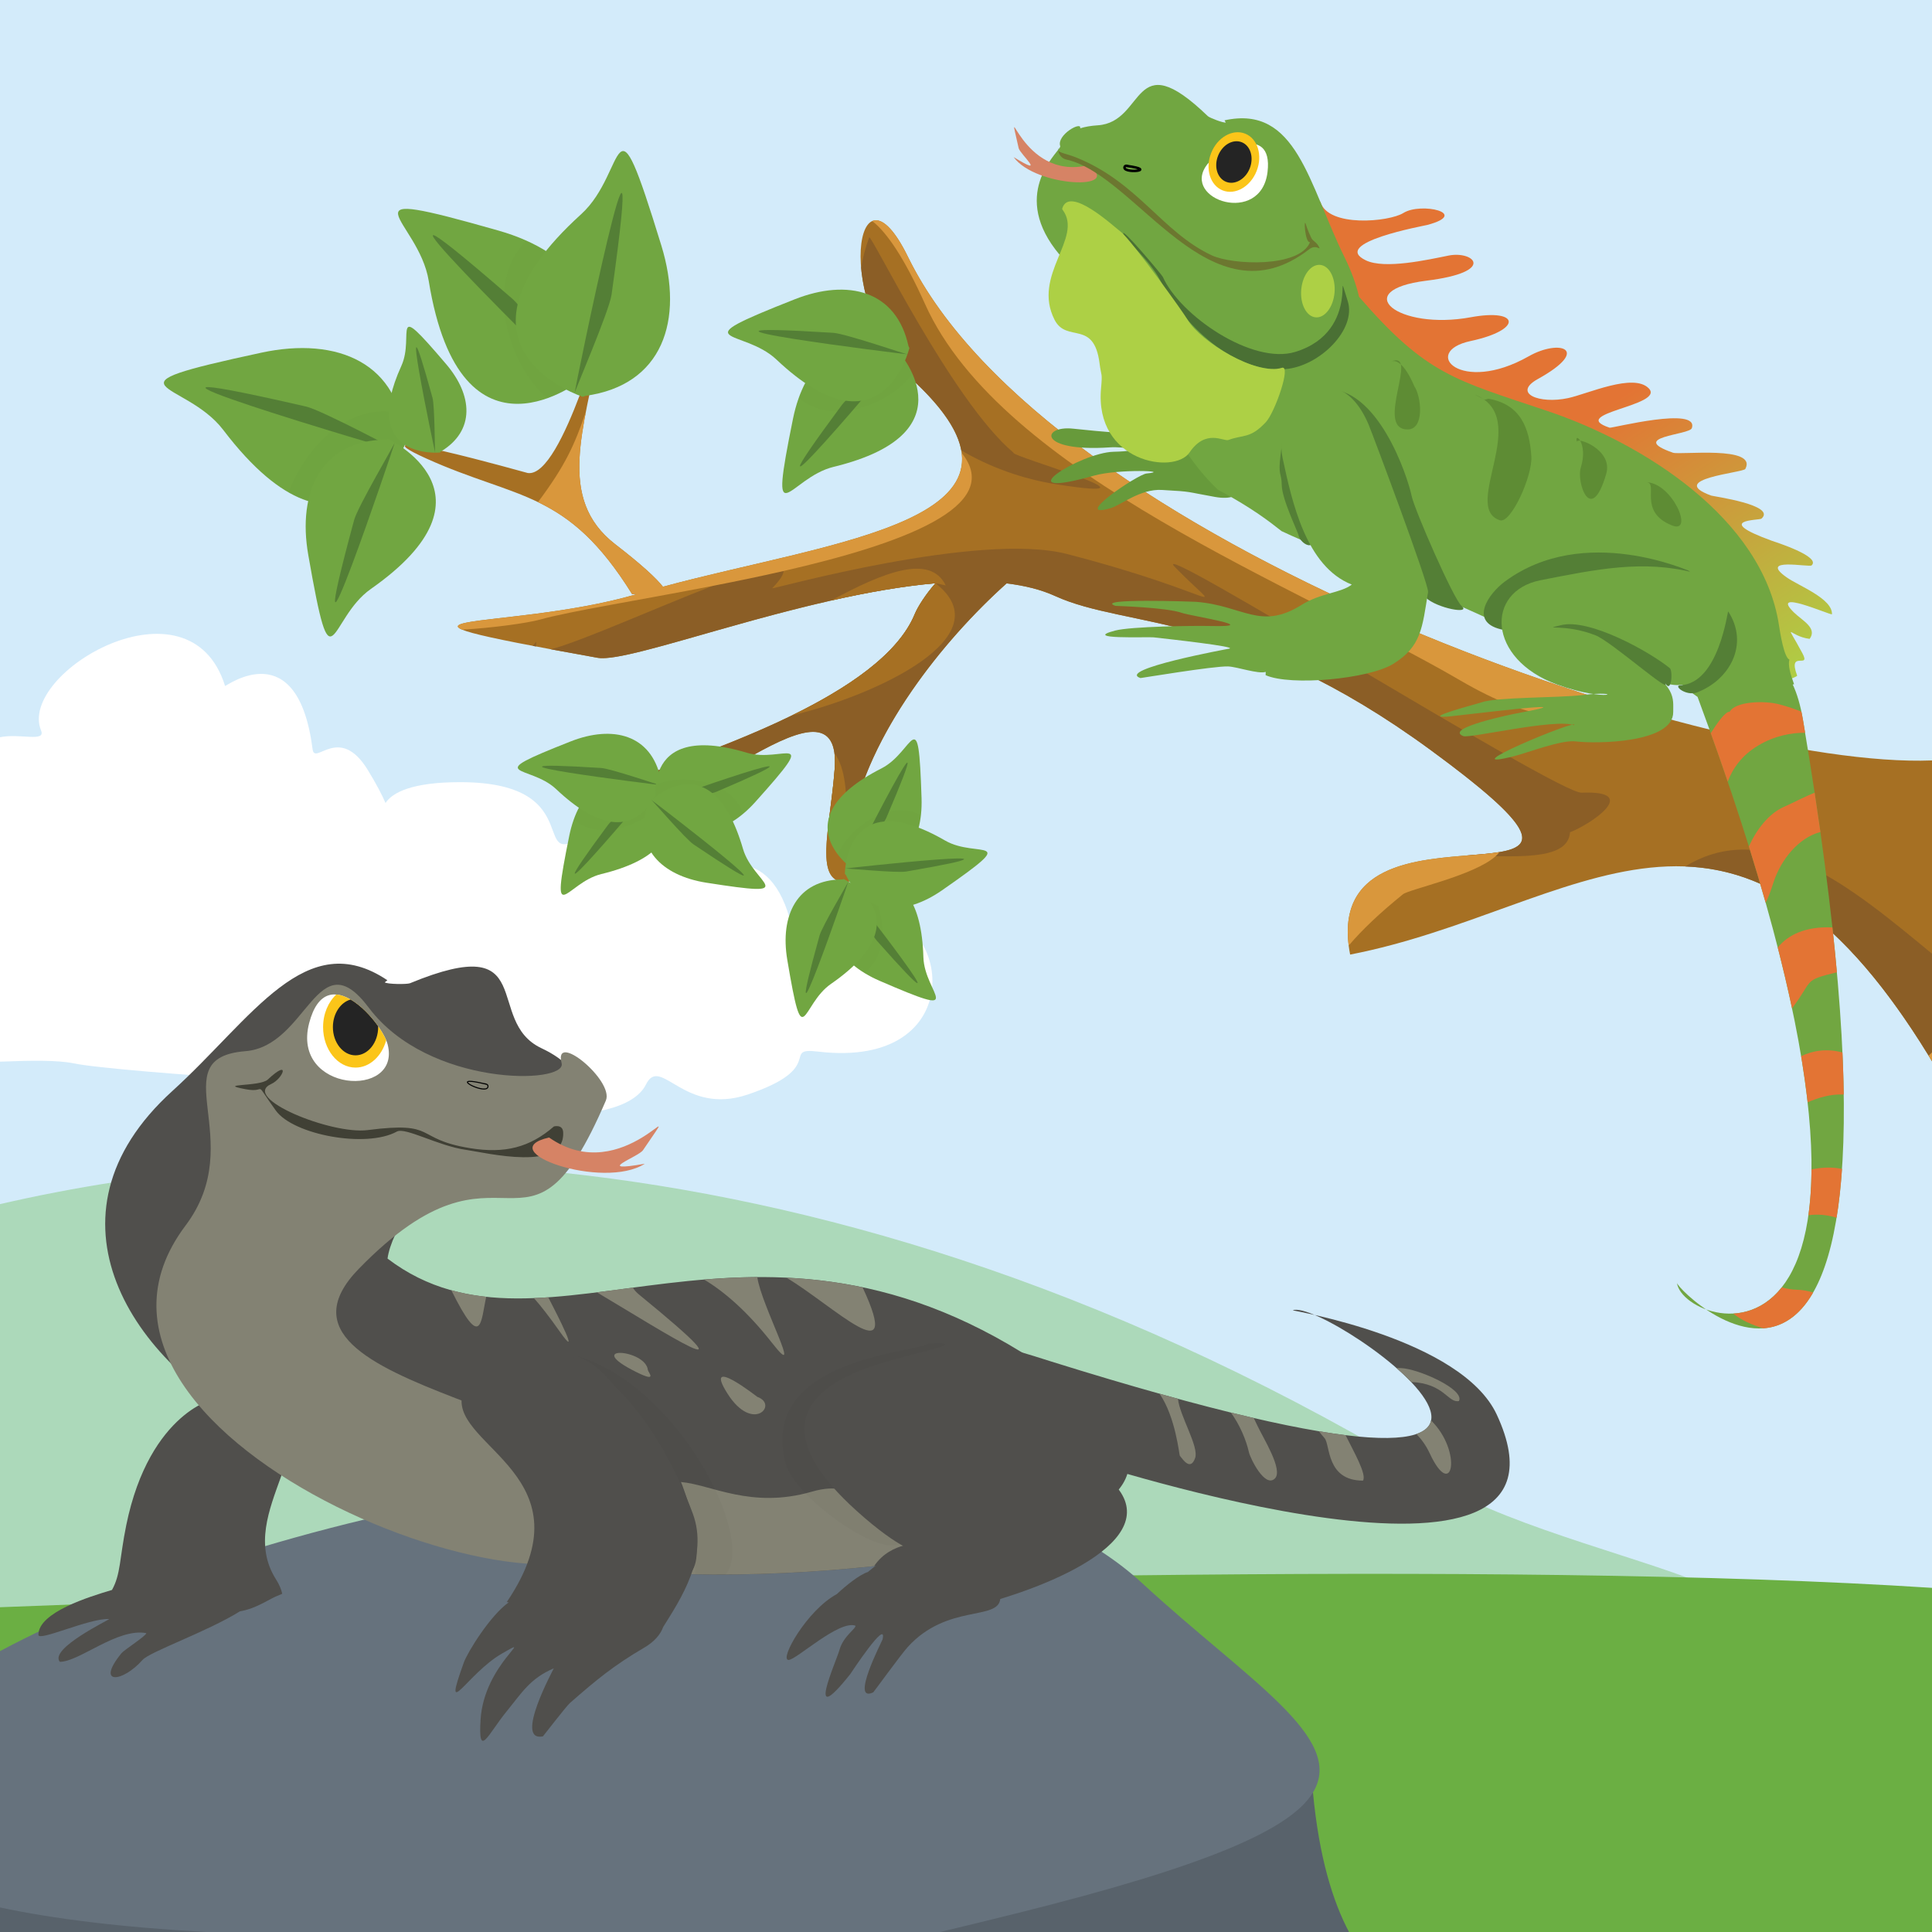 <svg width="440" height="440" viewBox="0 0 440 440" fill="none" xmlns="http://www.w3.org/2000/svg">
<rect x="0" y="0" width="440" height="440" fill="#333333" stroke="none"/>
<g clip-path="url(#clip0)">
<path d="M440 0H0V440H440V0Z" fill="#D3EBFA"/>
<path fill-rule="evenodd" clip-rule="evenodd" d="M186.291 239.49C177.76 238.476 188.438 243.169 170.268 249.28C155.674 254.186 150.472 240.211 147.119 246.978C141.594 258.121 104.928 254.059 95.757 248.441C95.341 248.184 27.5 244.391 16.696 242.155C13.233 241.438 7.215 241.499 0 241.784V167.901C4.449 166.96 10.474 169.094 9.354 166.377C3.931 153.234 43.173 130.167 51.26 156.229C51.635 156.229 67.801 144.128 71.194 170.647C71.683 174.452 77.285 164.747 83.787 175.397C85.735 178.583 87.006 181.036 87.8 182.877C89.349 180.494 93.838 178.131 104.777 178.131C135.324 178.131 119.232 200.098 134.453 189.261C136.29 187.949 155.858 187.244 158.799 197.442C159.447 199.691 173.437 189.97 179.357 207.586C182.241 216.179 174.761 207.517 197.206 207.517C217.079 207.517 221.145 243.642 186.291 239.49Z" fill="white"/>
<g opacity="0.62">
<path opacity="0.62" fill-rule="evenodd" clip-rule="evenodd" d="M321.489 372.713C221.923 375.247 163.847 374.468 58.508 380.03C35.803 381.227 16.366 381.089 0 379.704V274.234C63.433 259.58 184.262 250.274 328.297 338.136C361 358.083 461.47 369.152 321.489 372.713Z" fill="#6DBB52"/>
</g>
<path fill-rule="evenodd" clip-rule="evenodd" d="M440 361.623V440H0V366.035C7.337 365.754 15.111 365.461 23.259 365.155C87.234 362.76 174.46 359.773 258.105 358.775C325.836 357.964 391.217 358.457 440 361.623Z" fill="#6BAF43"/>
<path fill-rule="evenodd" clip-rule="evenodd" d="M440 173.181V241.674C439.955 241.597 439.91 241.523 439.861 241.45C439.698 241.177 439.531 240.904 439.368 240.635C394.17 166.87 359.142 207.399 307.482 217.397C299.444 175.845 384.69 213.946 325.787 170.793C282.618 139.166 256.707 143.224 240.329 135.752C237.086 134.273 233.342 133.353 229.244 132.864C211.652 148.618 190.328 176.644 193.425 200.787C184.914 201.878 189.082 188.837 190.092 175.091C192.06 148.337 147.852 195.588 146.972 177.617C139.855 176.566 198.855 162.938 208.328 139.855C209.012 138.193 210.837 135.324 213.045 132.827C182.233 135.532 143.676 151.168 136.098 149.808C75.338 138.893 114.938 144.047 144.898 135.353L144.678 135.271L143.969 135.328C129.205 111.56 117.997 113.862 97.142 104.447C78.132 95.863 120.006 107.698 120.193 107.727C128.341 108.912 138.192 68.921 136.445 78.78C133.108 97.611 126.646 113.54 140.111 123.945C146.21 128.659 149.486 131.703 150.985 133.625C189.823 123.094 241.548 118.588 208.641 87.263C189.363 68.909 194.912 34.173 206.804 58.544C238.423 123.322 387.326 175.262 440 173.181Z" fill="#A67023"/>
<path fill-rule="evenodd" clip-rule="evenodd" d="M121.326 147.09C121.583 146.789 121.856 146.479 122.133 146.161L122.072 147.233C121.823 147.184 121.575 147.139 121.326 147.09Z" fill="#8B5E26"/>
<path fill-rule="evenodd" clip-rule="evenodd" d="M357.566 189.538C357.166 194.741 349.931 195.148 340.609 195.001C338.393 194.969 336.055 194.904 333.663 194.863C336.596 194.623 339.302 194.427 341.477 194.06H341.481C349.845 192.659 350.363 188.797 325.788 170.793C282.619 139.166 256.708 143.224 240.33 135.752C237.087 134.273 233.343 133.353 229.245 132.864C214.712 145.88 197.63 167.273 193.878 187.933C193.454 187.876 193.03 187.823 192.606 187.77C191.303 187.607 190.003 187.46 188.708 187.334C189.156 183.594 189.779 179.373 190.093 175.091C190.195 173.723 190.174 172.545 190.044 171.547C187.648 153.002 147.808 194.667 146.973 177.617C142.719 176.99 162.067 171.873 180.352 162.934H180.356C180.36 162.934 180.36 162.93 180.364 162.93C192.684 156.905 204.519 149.144 208.328 139.855C209.013 138.193 210.838 135.324 213.046 132.827C205.395 133.499 197.271 134.966 189.262 136.775H189.258C164.996 142.25 141.795 150.83 136.099 149.808C132.139 149.095 128.607 148.451 125.47 147.873C132.722 145.937 149.588 138.331 162.356 133.426C162.36 133.426 162.365 133.426 162.369 133.422C171.401 129.955 178.38 127.84 178.445 130.044C178.473 130.802 177.675 132.073 175.862 133.98C175.895 134.249 222.983 120.992 243.011 126.174C278.643 135.402 279.286 141.15 267.59 129.156C260.012 121.383 354.665 180.758 360.185 180.53C374.163 179.952 361.778 187.978 357.566 189.538Z" fill="#8B5E26"/>
<path fill-rule="evenodd" clip-rule="evenodd" d="M440.001 217.205V241.674C439.748 241.25 439.492 240.835 439.239 240.419C419.573 208.409 401.831 198.024 383.799 197.328C402.499 185.924 421.765 202.135 440.001 217.205Z" fill="#8B5E26"/>
<path fill-rule="evenodd" clip-rule="evenodd" d="M240.769 110.326C232.898 109.104 225.43 106.398 218.924 102.569C218.158 98.299 214.96 93.276 208.641 87.263C200.517 79.526 196.802 68.888 196.113 60.985C196.488 58.703 197.095 56.393 197.951 54.067C198.33 53.036 216.732 91.231 230.8 103.082C229.875 103.832 267.927 114.538 240.769 110.326Z" fill="#8B5E26"/>
<path fill-rule="evenodd" clip-rule="evenodd" d="M178.445 130.044C173.128 131.263 167.689 132.387 162.368 133.422C162.364 133.426 162.36 133.426 162.356 133.426C145.546 136.714 129.91 139.166 122.992 141.105C120.14 141.904 112.123 143.012 105.258 143.403C98.943 140.759 124.219 141.354 144.899 135.353L144.679 135.271L143.97 135.328C136.482 123.273 129.906 117.924 122.524 114.351C128.782 105.987 130.88 101.241 133.422 93.818C131.055 106.077 130.407 116.445 140.112 123.945C146.21 128.659 149.486 131.703 150.985 133.625C182.022 125.208 221.288 120.641 219.018 103.16C228.91 115.39 205.219 123.913 178.445 130.044Z" fill="#D9973C"/>
<path fill-rule="evenodd" clip-rule="evenodd" d="M332.51 154.929C296.157 133.715 228.128 108.146 210.674 69.251C205.916 58.646 201.87 52.808 198.644 50.351C200.571 49.475 203.435 51.635 206.804 58.544C228.022 102.011 302.044 139.696 364.369 159.158C359.158 164.735 349.478 164.829 332.51 154.929Z" fill="#D9973C"/>
<path fill-rule="evenodd" clip-rule="evenodd" d="M341.477 194.06C341.245 194.382 340.951 194.696 340.609 195.001C335.732 199.406 320.927 202.518 319.514 203.663C314.23 207.929 310.168 211.811 307.153 215.347C304.896 197.58 321.265 195.865 333.626 194.863H333.663C336.596 194.623 339.301 194.427 341.477 194.06Z" fill="#D9973C"/>
<path fill-rule="evenodd" clip-rule="evenodd" d="M439.238 240.419C439.495 240.175 439.748 239.926 440 239.678V241.674C439.955 241.597 439.91 241.523 439.862 241.45C439.699 241.177 439.536 240.904 439.369 240.635C439.328 240.562 439.283 240.492 439.238 240.419Z" fill="#D9973C"/>
<path fill-rule="evenodd" clip-rule="evenodd" d="M190.043 171.547C192.525 174.798 193.054 181.048 192.606 187.77C192.321 192.064 191.636 196.55 190.813 200.567C187.648 199.316 187.896 194.105 188.707 187.334C189.155 183.594 189.779 179.373 190.092 175.091C190.194 173.723 190.174 172.545 190.043 171.547Z" fill="#A67023"/>
<path fill-rule="evenodd" clip-rule="evenodd" d="M180.363 162.93C192.683 156.905 204.518 149.144 208.328 139.855C209.012 138.193 210.837 135.324 213.045 132.827C228.674 144.935 199.287 158.437 180.363 162.93Z" fill="#A67023"/>
<path fill-rule="evenodd" clip-rule="evenodd" d="M215.384 133.32L213.045 132.827C205.394 133.499 197.27 134.966 189.261 136.775C201.239 130.293 211.831 126.072 215.384 133.32Z" fill="#A67023"/>
<path fill-rule="evenodd" clip-rule="evenodd" d="M132.738 86.273C132.758 86.26 104.937 108.912 97.64 63.971C95.322 49.691 76.072 41.845 113.57 52.527C130.705 57.408 140.422 69.589 132.864 85.67L132.738 86.273Z" fill="#71A641"/>
<g opacity="0.21">
<path opacity="0.21" fill-rule="evenodd" clip-rule="evenodd" d="M132.865 85.67L132.738 86.273C132.738 86.277 129.381 89.01 124.692 90.689C116.01 83.567 109.928 64.444 119.925 54.825C119.929 54.825 119.929 54.825 119.929 54.825C132.967 60.679 139.428 71.708 132.865 85.67Z" fill="#547F36"/>
</g>
<path fill-rule="evenodd" clip-rule="evenodd" d="M131.075 87.466C130.851 87.409 68.795 26.465 116.759 68.11C119.652 70.62 130.79 87.393 131.075 87.466Z" fill="#547F36"/>
<path fill-rule="evenodd" clip-rule="evenodd" d="M132.743 90.375C132.763 90.387 98.618 79.375 132.347 48.791C143.062 39.074 139.167 18.651 150.62 55.925C155.855 72.959 150.921 87.739 133.317 90.151L132.743 90.375Z" fill="#71A641"/>
<path fill-rule="evenodd" clip-rule="evenodd" d="M130.836 89.63C130.762 89.414 148.114 4.18 139.281 67.084C138.752 70.877 130.742 89.353 130.836 89.63Z" fill="#547F36"/>
<path fill-rule="evenodd" clip-rule="evenodd" d="M92.307 101.094C92.319 101.074 78.414 134.147 50.841 97.912C42.081 86.399 21.401 88.525 59.518 80.32C76.935 76.568 91.239 82.753 92.131 100.499L92.307 101.094Z" fill="#71A641"/>
<g opacity="0.21">
<path opacity="0.21" fill-rule="evenodd" clip-rule="evenodd" d="M92.306 101.098C92.315 101.078 83.417 122.247 65.735 112.151C69.492 101.884 79.624 91.369 91.125 94.16C91.671 96.083 92.017 98.193 92.131 100.503L92.306 101.098Z" fill="#4A7034"/>
</g>
<path fill-rule="evenodd" clip-rule="evenodd" d="M91.398 102.931C91.174 102.988 7.753 78.373 69.663 92.579C73.395 93.435 91.113 103.001 91.398 102.931Z" fill="#547F36"/>
<path fill-rule="evenodd" clip-rule="evenodd" d="M88.416 99.99C88.399 99.982 115.268 112.522 84.46 134.131C74.674 140.996 75.766 158.143 70.209 126.402C67.671 111.898 73.236 100.283 87.919 100.116L88.416 99.99Z" fill="#71A641"/>
<path fill-rule="evenodd" clip-rule="evenodd" d="M89.902 100.801C89.939 100.984 66.941 169.094 80.654 118.417C81.485 115.361 89.951 101.037 89.902 100.801Z" fill="#547F36"/>
<path fill-rule="evenodd" clip-rule="evenodd" d="M100.174 103.062C100.186 103.062 81.62 104.838 91.423 83.29C94.535 76.446 88.469 67.499 101.612 82.932C107.621 89.984 108.306 98.055 100.402 102.834L100.174 103.062Z" fill="#71A641"/>
<path fill-rule="evenodd" clip-rule="evenodd" d="M99.111 103.098C99.029 103.009 89.761 58.752 98.499 90.599C99.025 92.514 99.005 102.984 99.111 103.098Z" fill="#547F36"/>
<path fill-rule="evenodd" clip-rule="evenodd" d="M204.116 79.489C204.108 79.473 222.184 98.474 189.84 106.325C179.565 108.818 174.933 123.29 180.6 95.362C183.191 82.598 191.523 74.829 203.668 79.432L204.116 79.489Z" fill="#71A641"/>
<g opacity="0.21">
<path opacity="0.21" fill-rule="evenodd" clip-rule="evenodd" d="M207.786 85.103C203.089 91.834 189.498 97.346 181.92 90.599C185.452 80.772 193.12 75.439 203.667 79.432L204.115 79.489C204.12 79.489 206.299 81.783 207.786 85.103Z" fill="#547F36"/>
</g>
<path fill-rule="evenodd" clip-rule="evenodd" d="M205.081 80.634C205.053 80.797 164.133 129.458 191.779 92.156C193.446 89.907 205.044 80.846 205.081 80.634Z" fill="#547F36"/>
<path fill-rule="evenodd" clip-rule="evenodd" d="M207.106 79.253C207.114 79.237 201.015 104.74 176.824 81.881C169.136 74.621 154.477 78.609 180.991 68.163C193.108 63.389 204.161 66.151 206.906 78.846L207.106 79.253Z" fill="#71A641"/>
<path fill-rule="evenodd" clip-rule="evenodd" d="M206.67 80.687C206.515 80.752 143.424 72.91 189.763 75.798C192.557 75.973 206.47 80.772 206.67 80.687Z" fill="#547F36"/>
<path fill-rule="evenodd" clip-rule="evenodd" d="M191.852 202.555C191.84 202.559 209.513 191.673 210.296 218.004C210.548 226.368 220.994 232.328 200.294 223.361C190.834 219.263 186.181 211.542 191.734 202.893L191.852 202.555Z" fill="#71A641"/>
<g opacity="0.21">
<path opacity="0.21" fill-rule="evenodd" clip-rule="evenodd" d="M196.814 221.568C189.782 217.221 186.91 210.405 191.734 202.897L191.852 202.559C191.852 202.559 193.983 201.243 196.798 200.636C201.243 205.378 203.28 216.81 196.814 221.568Z" fill="#547F36"/>
</g>
<path fill-rule="evenodd" clip-rule="evenodd" d="M192.896 201.997C193.018 202.046 224.001 241.702 199.642 214.182C198.171 212.524 193.054 202.058 192.896 201.997Z" fill="#547F36"/>
<path fill-rule="evenodd" clip-rule="evenodd" d="M192.162 200.2C192.149 200.192 210.902 209.094 189.241 224.082C182.355 228.845 183.044 240.851 179.3 218.607C177.589 208.442 181.536 200.334 191.815 200.286L192.162 200.2Z" fill="#71A641"/>
<path fill-rule="evenodd" clip-rule="evenodd" d="M193.196 200.778C193.221 200.909 176.815 248.478 186.645 213.07C187.236 210.931 193.233 200.941 193.196 200.778Z" fill="#547F36"/>
<path fill-rule="evenodd" clip-rule="evenodd" d="M194.667 198.265C194.679 198.273 177.287 186.943 200.762 174.99C208.218 171.192 209.146 159.202 209.876 181.744C210.214 192.052 205.215 199.552 195.022 198.224L194.667 198.265Z" fill="#71A641"/>
<g opacity="0.21">
<path opacity="0.21" fill-rule="evenodd" clip-rule="evenodd" d="M209.733 185.66C208.808 193.877 203.875 199.381 195.026 198.228L194.667 198.265C194.663 198.265 192.569 196.9 190.821 194.614C193.209 188.573 202.669 181.846 209.733 185.66Z" fill="#547F36"/>
</g>
<path fill-rule="evenodd" clip-rule="evenodd" d="M193.718 197.556C193.71 197.425 216.337 152.476 201.858 186.254C200.986 188.291 193.706 197.389 193.718 197.556Z" fill="#547F36"/>
<path fill-rule="evenodd" clip-rule="evenodd" d="M192.41 198.99C192.41 199.002 192.451 178.245 215.254 191.433C222.497 195.625 233.061 189.876 214.545 202.758C206.083 208.646 197.071 208.54 192.634 199.263L192.41 198.99Z" fill="#71A641"/>
<path fill-rule="evenodd" clip-rule="evenodd" d="M192.487 197.809C192.589 197.731 242.615 192.251 206.396 198.485C204.212 198.86 192.622 197.707 192.487 197.809Z" fill="#547F36"/>
<path fill-rule="evenodd" clip-rule="evenodd" d="M148.248 177.817C148.24 177.805 162.548 192.842 136.951 199.059C128.815 201.035 125.152 212.487 129.638 190.381C131.687 180.278 138.283 174.13 147.894 177.772L148.248 177.817Z" fill="#71A641"/>
<g opacity="0.21">
<path opacity="0.21" fill-rule="evenodd" clip-rule="evenodd" d="M151.153 182.262C147.433 187.591 136.678 191.95 130.681 186.613C133.475 178.831 139.55 174.611 147.894 177.772L148.248 177.821C148.248 177.821 149.971 179.634 151.153 182.262Z" fill="#547F36"/>
</g>
<path fill-rule="evenodd" clip-rule="evenodd" d="M149.014 178.725C148.99 178.856 116.605 217.372 138.487 187.843C139.807 186.063 148.986 178.893 149.014 178.725Z" fill="#547F36"/>
<path fill-rule="evenodd" clip-rule="evenodd" d="M150.619 177.634C150.623 177.621 145.796 197.808 126.652 179.715C120.565 173.967 108.966 177.124 129.952 168.858C139.542 165.081 148.289 167.265 150.464 177.312L150.619 177.634Z" fill="#71A641"/>
<path fill-rule="evenodd" clip-rule="evenodd" d="M150.269 178.766C150.146 178.815 100.211 172.61 136.889 174.9C139.102 175.034 150.114 178.831 150.269 178.766Z" fill="#547F36"/>
<path fill-rule="evenodd" clip-rule="evenodd" d="M149.625 184.038C149.625 184.054 144.899 163.843 170.121 171.441C178.135 173.853 187.094 165.835 172.036 182.624C165.155 190.304 156.355 192.264 149.91 184.258L149.625 184.038Z" fill="#71A641"/>
<g opacity="0.21">
<path opacity="0.21" fill-rule="evenodd" clip-rule="evenodd" d="M169.225 185.35C162.878 190.646 155.508 191.217 149.906 184.262L149.625 184.042C149.625 184.046 149.051 181.606 149.368 178.742C155.272 176.024 166.761 177.711 169.225 185.35Z" fill="#547F36"/>
</g>
<path fill-rule="evenodd" clip-rule="evenodd" d="M149.426 182.869C149.511 182.767 196.942 165.945 163.123 180.331C161.082 181.202 149.536 182.742 149.426 182.869Z" fill="#547F36"/>
<path fill-rule="evenodd" clip-rule="evenodd" d="M147.49 182.999C147.478 183.007 161.863 168.039 169.217 193.339C171.556 201.377 183.159 204.527 160.873 201.031C150.688 199.434 144.251 193.123 147.462 183.358L147.49 182.999Z" fill="#71A641"/>
<path fill-rule="evenodd" clip-rule="evenodd" d="M148.366 182.201C148.497 182.217 188.418 212.85 157.948 192.304C156.107 191.07 148.533 182.221 148.366 182.201Z" fill="#547F36"/>
<path fill-rule="evenodd" clip-rule="evenodd" d="M265.801 91.157C257.486 96.682 274.821 100.837 244.355 97.623C237.156 96.865 236.268 102.976 252.707 101.889C256.215 101.66 261.181 102.707 253.599 102.887C246.013 103.07 228.336 114.204 249.167 108.317C254.642 106.769 267.154 107.234 261.1 107.841C259.042 108.049 243.707 118.429 252.919 115.736C255.261 115.052 259.674 111.304 264.607 111.581C271.908 111.992 269.826 111.96 276.724 113.174C290.909 115.683 278.581 93.944 265.801 91.157Z" fill="#679A3B"/>
<path fill-rule="evenodd" clip-rule="evenodd" d="M300.716 45.996C302.501 51.847 316.34 50.547 319.616 48.502C323.665 45.976 334.877 48.608 325.071 51.227C324.293 51.435 302.802 55.314 311.056 59.29C315.379 61.368 325.173 59.156 329.915 58.202C335.611 57.061 340.984 61.926 324.88 63.922C307.137 66.122 318.345 75.317 334.967 72.25C346.138 70.188 346.851 75.122 334.906 77.672C323.458 80.117 332.62 89.964 348.167 81.135C355.219 77.134 362.508 79.518 350.257 86.305C344.325 89.589 350.599 92.074 357.13 90.664C361.636 89.691 371.992 84.895 375.48 88.428C379.407 92.4 356.702 94.144 366.586 97.407C367.062 97.566 387.062 92.416 385.298 97.517C384.752 99.085 370.566 99.472 381.012 103.103C382.63 103.665 400.323 101.416 397.488 106.798C397.027 107.665 379.358 109.067 389.702 112.864C390.167 113.035 404.695 115.031 401.162 118.115C400.674 118.543 389.951 118.221 403.505 123.151C404.112 123.371 414.802 126.724 412.582 128.765C412.044 129.262 400.319 126.83 406.874 131.474C409.653 133.438 417.381 136.327 417.218 139.904C416.75 140.083 402.914 133.923 408.532 139.455C410.435 141.33 413.955 143.012 412.134 145.501C407.335 144.903 406.267 140.898 410.484 148.773C412.509 152.554 407.041 147.844 409.286 153.857C409.404 154.175 403.831 156.465 404.3 153.006C405.42 144.666 393.935 123.571 388.068 118.951C381.917 114.115 382.528 114.363 376.074 110.615C373.443 109.087 375.003 108.713 370.334 106.704C361.44 102.878 353.272 95.781 343.563 94.274C333.235 92.669 309.154 81.168 306.514 70.693C306.065 68.921 299.571 54.226 298.325 52.38C297.485 51.142 300.504 45.304 300.716 45.996Z" fill="url(#paint0_linear)"/>
<path fill-rule="evenodd" clip-rule="evenodd" d="M278.875 27.406C295.342 23.797 297.991 41.91 306.249 58.671C307.785 61.787 308.856 64.766 309.52 67.609V67.601C324.896 85.38 331.337 86.521 352.375 93.59C374.066 100.882 401.415 117.94 405.147 142.385C405.396 144.002 406.28 149.734 407.522 150.223C407.172 151.437 407.693 153.393 408.59 155.837L408.28 155.886C409.246 157.923 410.044 160.567 410.614 163.957C442.58 353.442 382.002 294.315 381.908 292.144C383.379 303.596 446.943 321.477 386.61 158.718C385.376 157.842 384.015 156.909 382.939 155.707C378.951 153.988 379.106 158.237 369.397 152.924C368.933 152.672 351.707 146.923 346.688 144.528C319.738 131.654 303.393 126.414 291.867 120.959C291.545 120.715 291.224 120.47 290.922 120.23C287.137 117.211 282.509 114.253 277.376 111.536C271.305 105.804 266.298 97.745 259.963 84.081C259.205 82.443 250.247 74.401 249.68 73.582C249.639 73.346 249.611 73.126 249.591 72.914C249.713 72.93 249.835 72.942 249.957 72.95L249.566 72.091C249.595 70.75 249.929 70.082 249 69.329C248.556 68.97 248.132 68.611 247.733 68.257C244.934 62.675 242.885 59.881 241.365 58.08C229.954 44.526 240.571 35.163 241.418 33.513L241.467 33.326V33.314C240.546 30.723 246.437 27.471 246.001 29.223C247.105 28.873 248.43 28.641 249.998 28.539C261.031 27.822 257.649 9.656 275.078 26.453C275.465 26.828 278.675 28.062 279.164 27.895L278.875 27.406Z" fill="#71A641"/>
<path fill-rule="evenodd" clip-rule="evenodd" d="M301.673 88.656C313.749 87.755 320.593 108.582 321.481 112.913C322.129 116.083 331.003 136.396 332.864 137.993C335.178 139.977 327.254 138.563 324.655 136.058C319.249 130.843 321.225 120.022 317.77 113.463C316.324 110.717 316.258 107.556 313.166 103.404C308.774 97.509 300.63 84.761 295 98.055C293.517 101.554 297.542 113.663 298.658 117.863C301.164 127.294 296.043 123.901 295.737 121.908C295.631 121.216 291.961 113.736 291.912 110.501C291.867 107.498 291.019 108.501 291.651 103.551C292.441 97.358 292.572 92.897 299.233 89.797C300.223 89.336 300.879 88.713 301.673 88.656Z" fill="#547F36"/>
<path fill-rule="evenodd" clip-rule="evenodd" d="M384.972 130.114C384.992 130.244 360.869 118.995 342.715 132.448C338.979 135.214 334.575 141.558 341.77 143.31C352.293 145.88 344.072 143.473 356.4 142.051C361.224 141.493 378.355 139.716 382.071 141.183C383.782 141.859 393.026 138.942 385.562 130.99C385.126 130.525 385.102 130.362 384.495 129.926L384.972 130.114Z" fill="#547F36"/>
<path fill-rule="evenodd" clip-rule="evenodd" d="M417.324 211.212H417.312C411.115 210.947 407.192 212.94 404.874 215.783C406.124 220.668 407.204 225.28 408.125 229.635C413.079 223.166 410.435 223.324 418.342 221.434C418.049 218.154 417.711 214.748 417.324 211.212ZM419.61 239.69C416.037 238.737 412.814 239.258 410.198 240.546C410.818 244.261 411.307 247.757 411.677 251.044C414 250.038 416.762 249.134 419.903 249.264C419.862 246.237 419.764 243.051 419.61 239.69ZM409.257 293.733C408.125 293.716 406.96 293.504 405.79 293.187C402.543 297.285 398.547 298.956 394.754 299.163C396.489 300.63 399.015 301.734 401.598 302.524C405.672 302.223 409.701 300.003 412.94 294.36C411.669 293.961 410.382 293.745 409.257 293.733ZM410.618 163.969C410.508 163.309 410.386 162.682 410.26 162.079C408.87 161.504 407.216 160.946 405.248 160.417C401.737 159.476 395.173 159.757 393.927 162.099C392.92 161.973 390.92 164.914 389.616 166.976C390.977 170.757 392.26 174.431 393.474 178.004C394.615 175.034 396.62 172.064 400.396 169.799C404.083 167.591 407.982 166.837 411.107 166.894C410.948 165.925 410.785 164.951 410.618 163.969ZM413.274 180.526C411.025 181.418 408.74 182.665 406.226 183.781C402.828 185.293 400.009 188.943 398.298 192.769C399.683 197.21 400.954 201.475 402.115 205.57C402.78 204.396 403.346 202.644 403.912 200.925C405.615 195.751 409.6 190.781 414.586 189.485C414.175 186.572 413.739 183.586 413.274 180.526ZM412.561 266.33C412.541 270.217 412.293 273.676 411.861 276.756C413.865 276.507 416.024 276.609 418.273 277.339C418.807 274.043 419.227 270.347 419.508 266.22C417.352 265.74 414.937 265.837 412.561 266.33Z" fill="#E37434"/>
<path fill-rule="evenodd" clip-rule="evenodd" d="M288.673 39.168C287.194 51.439 269.105 45.516 274.784 37.644C277.054 34.507 290.066 27.569 288.673 39.168Z" fill="white"/>
<path fill-rule="evenodd" clip-rule="evenodd" d="M283.564 30.433C280.704 29.305 277.241 31.285 275.831 34.854C274.422 38.427 275.599 42.236 278.459 43.368C281.319 44.497 284.782 42.517 286.191 38.948C287.601 35.371 286.428 31.562 283.564 30.433Z" fill="#FBC519"/>
<path fill-rule="evenodd" clip-rule="evenodd" d="M282.794 32.389C280.798 31.603 278.386 32.98 277.404 35.473C276.418 37.962 277.241 40.623 279.238 41.409C281.23 42.195 283.646 40.818 284.628 38.329C285.605 35.831 284.786 33.175 282.794 32.389Z" fill="#242424"/>
<path d="M256.475 37.767C264.244 38.801 255.302 39.673 256.149 37.95C256.304 37.636 256.817 37.779 257.058 37.873" stroke="black" stroke-width="0.567" stroke-miterlimit="22.926"/>
<path fill-rule="evenodd" clip-rule="evenodd" d="M247.79 37.624C232.439 41.291 228.898 19.755 231.99 33.729C232.292 35.098 238.651 40.566 230.85 35.779C235.828 42.68 256.3 43.45 247.79 37.624Z" fill="#D68365"/>
<path fill-rule="evenodd" clip-rule="evenodd" d="M241.231 33.558C240.249 34.788 242.327 34.756 245.064 35.852C259.165 41.511 264.608 52.816 275.95 58.145C280.692 60.374 295.998 61.013 298.353 55.147C297.18 55.464 296.846 49.056 297.433 51.195C297.583 51.753 298.561 54.299 298.94 54.625C299.453 55.073 299.999 55.481 300.293 56.047C301.038 57.469 299.922 55.407 298.146 56.78C275.571 74.23 258.937 39.901 242.881 36.345C241.255 35.986 240.689 34.169 241.231 33.558Z" fill="#6C7730"/>
<path fill-rule="evenodd" clip-rule="evenodd" d="M294.996 80.141C285.19 83.148 268.69 71.818 264.815 63.034C264.64 62.639 254.956 51.081 255.86 53.354C256.41 54.735 261.853 59.294 264.151 63.702C269.594 74.132 280.993 85.026 292.727 84.064C300.484 83.429 309.011 75.053 306.929 68.55C303.462 57.713 310.616 75.354 294.996 80.141Z" fill="#4A7034"/>
<path fill-rule="evenodd" clip-rule="evenodd" d="M300.647 60.325C302.741 60.504 304.212 63.319 303.935 66.619C303.654 69.919 301.727 72.453 299.633 72.274C297.539 72.095 296.064 69.275 296.345 65.98C296.626 62.675 298.549 60.145 300.647 60.325Z" fill="#ADD045"/>
<path fill-rule="evenodd" clip-rule="evenodd" d="M242.037 47.825C246.743 54.25 234.973 62.598 240.159 72.812C242.909 78.23 249.138 72.657 250.417 82.757C250.809 85.841 251.098 84.692 250.756 88.448C249.22 105.229 267.419 108.191 270.906 103.05C274.609 97.582 278.712 100.597 279.743 100.21C283.116 98.943 284.733 99.974 288.306 96.124C290.356 93.911 294.149 83.05 291.94 83.763C286.139 85.633 273.407 77.782 270.507 72.881C269.92 71.887 267.133 67.939 264.078 63.792C260.489 58.919 256.524 53.778 255.319 52.849C253.449 51.407 243.52 42.191 241.927 47.463C241.866 47.658 241.98 47.748 242.037 47.825Z" fill="#ADD045"/>
<path fill-rule="evenodd" clip-rule="evenodd" d="M307.862 133.137C305.348 135.076 300.806 135.023 296.438 137.753C286.99 143.668 283.157 137.887 272.352 137.06C271.835 137.019 248.926 136.196 254.023 137.981C254.1 138.009 265.581 138.303 269.191 139.59C271.15 140.287 287.993 142.849 275.77 142.568C271.737 142.474 257.596 142.662 253.986 143.603C246.034 145.673 261.405 145.004 262.717 145.151C265.438 145.457 282.326 147.31 279.885 147.738C279.6 147.787 254.084 152.488 259.731 154.424C259.804 154.448 276.451 151.661 279.677 151.775C281.739 151.849 286.526 153.568 288.261 153.022L288.233 153.764C293.933 156.302 311.691 154.631 317.253 151.221C323.702 147.261 323.91 142.996 325.23 134.835C325.49 133.198 312.441 98.446 311.679 96.661C304.321 79.436 289.447 91.911 292.124 104.398C294.263 114.351 297.432 129.018 307.862 133.137Z" fill="#71A641"/>
<path fill-rule="evenodd" clip-rule="evenodd" d="M350.847 132.143C338.263 134.62 338.666 150.081 354.604 155.882C366.476 160.205 370.505 157.056 360.173 158.314C355.011 158.946 340.666 158.734 337.362 159.964C336.462 160.303 323.441 163.643 329.67 163.203C331.801 163.053 364.671 158.905 345.486 162.45C344.81 162.572 328.652 165.827 333.268 167.648C334.673 168.202 354.367 163.55 358.466 165.163C360.21 163.358 329.194 176.179 344.859 172.203C347.926 171.425 355.606 168.438 358.89 168.85C363.408 169.412 381.171 169.29 381.065 162.128C381.02 159.133 382.039 156.135 371.87 150.268C363.428 145.4 372.224 152.774 378.959 155.43C391.079 160.217 401.378 134.469 385.779 130.427C374.273 127.453 363.689 129.613 350.847 132.143Z" fill="#71A641"/>
<path fill-rule="evenodd" clip-rule="evenodd" d="M379.219 155.536C380.837 158.424 366.997 146.117 363.359 144.683C356.327 141.908 350.656 143.583 355.5 142.377C361.933 140.776 375.524 148.321 380.279 152.158C381.028 152.757 380.686 158.155 379.219 155.536Z" fill="#547F36"/>
<path fill-rule="evenodd" clip-rule="evenodd" d="M393.589 139.256C398.413 146.679 393.976 154.827 386.496 157.687C384.047 158.62 380.951 156.139 382.703 156.057C391.503 155.642 393.426 139.003 393.589 139.256Z" fill="#547F36"/>
<path fill-rule="evenodd" clip-rule="evenodd" d="M335.863 89.862C349.116 95.093 332.656 115.573 341.599 118.49C344.092 119.305 349.042 108.403 348.753 103.958C348.333 97.472 346.309 92.099 339.028 90.815C338.922 90.795 338.279 91.007 338.144 91.035L335.863 89.862ZM374.941 109.829C377.842 109.882 372.892 116.551 380.824 119.68C385.88 121.68 380.873 109.935 374.941 109.829ZM316.723 82.365C323.53 79.461 312.86 97.814 320.585 97.802C324.529 97.794 323.649 90.208 322.125 88.004C322.027 87.861 319.465 81.196 316.723 82.365ZM359.15 100.695C358.372 98.161 361.798 100.858 360.014 106.484C358.975 109.76 362.328 119.9 365.811 107.902C367.441 102.28 358.718 99.285 359.15 100.695Z" fill="#5E8C34"/>
<path fill-rule="evenodd" clip-rule="evenodd" d="M307.222 440H0V390.264C49.239 387.713 120.959 426.515 194.431 406.943C263.707 388.496 297.619 400.526 298.479 400.441C298.605 403.174 298.789 405.766 299.021 408.222C300.426 423.203 303.62 433.172 307.222 440Z" fill="#58626B"/>
<path fill-rule="evenodd" clip-rule="evenodd" d="M299.021 408.222C293.826 416.778 274.483 425.04 231.737 435.694C225.508 437.246 219.637 438.68 214.097 440H46.929C27.622 438.928 12.124 437.001 0 434.406V376.037C6.995 372.297 14.813 368.643 23.259 365.155C94.282 335.797 209.941 317.924 258.105 358.775C258.806 359.366 259.49 359.973 260.162 360.592C284.073 382.633 306.603 395.735 299.021 408.222Z" fill="#66727D"/>
<path fill-rule="evenodd" clip-rule="evenodd" d="M48.213 319.024C49.797 318.193 34.088 321.171 28.751 347.364C27.203 354.95 27.516 358.502 25.504 362.1C20.334 363.644 8.747 367.184 8.747 372.321C8.747 373.939 20.309 368.504 24.856 368.72C25.251 368.74 11.106 375.43 13.624 378.469C18.069 378.469 26.742 370.704 33.318 371.934C33.318 372.55 28.307 375.723 27.667 376.506C21.674 383.851 27.912 383.191 32.454 378.046C34.112 376.163 47.08 371.662 54.617 366.984C56.426 366.63 58.027 366.161 61.352 364.324C62.207 363.847 63.193 363.399 64.277 362.971C64.061 361.961 63.605 360.865 62.847 359.671C53.036 344.194 76.43 327.014 60.252 318.393C57.44 316.894 50.824 317.651 48.213 319.024Z" fill="#504F4C"/>
<path fill-rule="evenodd" clip-rule="evenodd" d="M88.228 223.247C69.667 210.772 57.575 231.835 39.225 248.494C7.79 277.025 30.034 310.64 59.734 325.364C73.114 332 79.974 339.814 93.745 344.023C127.527 367.225 212.626 357.573 235.029 350.089C265.222 340.006 262.419 328.322 238.981 312.094C171.726 265.544 124.553 314.221 88.269 286.644L88.265 286.587C89.092 280.545 96.421 267.842 106.672 267.842C112.897 267.842 146.899 249.855 123.298 238.716C110.037 232.454 123.058 211.689 93.366 223.927C92.702 224.2 88.143 224.164 87.621 223.716L88.228 223.247Z" fill="#504F4C"/>
<path fill-rule="evenodd" clip-rule="evenodd" d="M155.084 337.521C161.888 338.071 171.067 343.726 184.894 339.717C196.2 336.437 197.516 345.005 208.418 350.908C210.276 351.91 203.048 350.733 199.064 356.677C186.169 358.058 171.507 358.865 156.987 358.514C161.668 354.265 155.178 337.529 155.084 337.521Z" fill="#838273"/>
<g opacity="0.15">
<path opacity="0.15" fill-rule="evenodd" clip-rule="evenodd" d="M211.481 305.979C208.662 308.049 172.447 309.385 178.946 333.406C180.844 340.413 198.22 353.373 204.176 351.837C212.268 349.751 204.307 352.106 195.002 342.801C176.473 324.272 185.717 314.123 208.32 308.375C211.4 307.597 220.302 305.446 211.481 305.979ZM158.343 358.547C160.653 358.592 162.967 358.604 165.277 358.596C172.28 349.992 153.776 314.567 130.68 308.648C130.281 308.546 131.686 308.913 132.615 309.365C141.595 313.769 144.666 325.421 151.266 333.418C158.168 341.786 158.376 354.119 158.343 358.547Z" fill="#0D0E05"/>
</g>
<path fill-rule="evenodd" clip-rule="evenodd" d="M135.952 294.323C151.132 303.331 174.126 318.193 145.506 294.8C144.895 294.299 144.442 293.777 144.137 293.252C141.358 293.618 138.629 293.989 135.952 294.323ZM160.356 291.414C164.295 291.088 168.333 290.877 172.468 290.852C173.348 297.285 183.301 315.37 175.858 305.873C170.256 298.731 164.968 294.16 160.356 291.414ZM179.105 290.983C189.746 297.314 205.871 313.39 196.444 293.174C190.484 291.924 184.702 291.247 179.105 290.983ZM102.789 293.847C109.711 307.808 109.479 301.029 110.734 295.334C108.028 295.044 105.38 294.564 102.789 293.847ZM121.603 295.635C123.257 297.517 125.164 299.966 127.38 303.115C132.497 310.383 127.005 299.571 124.862 295.452C123.771 295.529 122.683 295.594 121.603 295.635Z" fill="#838273"/>
<path fill-rule="evenodd" clip-rule="evenodd" d="M172.48 318.132C172.447 318.12 160.017 308.379 165.635 317.313C171.453 326.565 177.361 319.855 172.48 318.132Z" fill="#838273"/>
<path fill-rule="evenodd" clip-rule="evenodd" d="M147.547 312.001C147.026 307.185 132.396 306.277 144.993 312.514C149.914 314.959 147.6 312.502 147.547 312.001Z" fill="#838273"/>
<path fill-rule="evenodd" clip-rule="evenodd" d="M127.91 242.147C129.168 246.987 97.586 247.602 83.991 229.497C72.229 213.832 70.135 238.256 55.896 239.397C36.54 240.949 56.85 259.726 42.256 279.111C4.807 328.859 137.907 377.74 143.179 346.41C147.648 319.872 53.953 317.444 81.734 288.941C115.431 254.369 119.639 293.386 137.981 250.641C139.92 246.127 125.958 234.63 127.91 242.147Z" fill="#838273"/>
<path fill-rule="evenodd" clip-rule="evenodd" d="M70.412 232.988C66.257 248.848 91.463 250.348 88.289 237.873C87.018 232.89 74.34 218 70.412 232.988Z" fill="white"/>
<path fill-rule="evenodd" clip-rule="evenodd" d="M80.968 243.137C84.199 243.137 86.953 240.529 87.955 236.911C86.428 233.286 81.152 226.873 76.593 226.494C74.768 228.177 73.582 230.878 73.582 233.917C73.582 238.997 76.898 243.137 80.968 243.137Z" fill="#FBC519"/>
<path fill-rule="evenodd" clip-rule="evenodd" d="M80.968 240.346C83.804 240.346 86.122 237.457 86.122 233.917L86.118 233.726C84.508 231.444 82.223 229.024 79.848 227.639C77.546 228.279 75.814 230.853 75.814 233.917C75.814 237.457 78.133 240.346 80.968 240.346Z" fill="#242424"/>
<path fill-rule="evenodd" clip-rule="evenodd" d="M126.145 256.544C120.658 261.319 114.962 262.778 107.05 261.486C94.042 259.364 99.917 255.29 83.706 257.372C75.436 258.431 54.788 250.03 61.767 246.873C64.517 245.63 66.269 240.908 60.981 245.866C59.188 247.545 48.938 246.738 55.998 248.074C61.148 249.048 57.436 245.455 62.814 252.919C66.807 258.459 83.404 261.552 90.383 257.706C92.294 256.654 99.819 260.973 106.06 261.861C110.892 262.55 128.68 267.003 128.26 257.885C128.17 255.848 125.877 256.618 126.145 256.544Z" fill="#404035"/>
<path d="M110.212 248.136C108.949 248.136 106.912 247.247 106.456 246.71C106.309 246.534 106.333 246.412 106.378 246.335C106.456 246.209 106.684 245.842 110.228 246.677C110.587 246.701 111.21 246.816 111.251 247.313C111.279 247.655 111.133 247.903 110.827 248.034C110.656 248.107 110.448 248.136 110.212 248.136ZM107.018 246.38C106.619 246.38 106.574 246.457 106.574 246.461C106.57 246.477 106.602 246.567 106.822 246.734C107.621 247.337 110.016 248.221 110.799 247.793C110.966 247.7 111.035 247.557 111.019 247.337C111.006 247.203 110.917 247.109 110.795 247.048L110.791 247.056C110.579 247.003 110.379 246.954 110.192 246.909C110.131 246.905 110.078 246.905 110.049 246.905V246.877C108.33 246.473 107.458 246.38 107.018 246.38Z" fill="black"/>
<path fill-rule="evenodd" clip-rule="evenodd" d="M125.05 259.058C142.202 271.06 157.06 246.208 146.439 261.947C145.4 263.487 134.889 267.137 146.85 265.035C137.346 271.126 111.707 262.106 125.05 259.058Z" fill="#D68365"/>
<path fill-rule="evenodd" clip-rule="evenodd" d="M105.197 318.112C103.306 329.597 134.673 336.388 115.41 364.866L115.859 364.927C111.679 367.868 106.492 376.245 105.633 378.628C100.56 392.712 106.378 381.13 114.363 376.558C122.381 371.963 110.24 379.003 109.45 391.608C108.876 400.828 111.112 394.99 115.366 389.775C118.926 385.411 120.719 382.274 126.121 379.952C126.146 380.021 116.942 396.807 123.648 395.442C123.697 395.434 128.932 388.61 129.796 387.848C135.858 382.531 139.851 379.256 146.736 375.23C148.977 373.923 150.423 372.264 151.03 370.545C155.01 364.169 161.427 354.644 157.785 344.72C150.443 324.712 132.253 296.413 107.006 310.946C102.671 313.443 103.571 315.891 105.197 318.112Z" fill="#504F4C"/>
<path fill-rule="evenodd" clip-rule="evenodd" d="M221.446 306.032C211.958 308.183 160.315 312.746 195.087 344.084C215.18 362.193 211.705 346.015 197.641 358.017C195.739 358.62 192.651 361.106 190.573 363.053C183.777 366.707 177.405 378.041 179.589 378.041C181.337 378.041 191.033 368.928 194.814 370.236C195.034 370.871 192.076 372.578 191.192 375.727C190.402 378.543 183.158 394.452 193.649 381.256C193.681 381.215 202.18 368.268 200.994 373.377C200.929 373.65 193.514 387.978 198.876 385.42C198.969 385.375 205.182 376.803 206.755 375.071C215.71 365.237 227.268 369.144 227.802 364.161C249.985 357.337 269.524 344.944 245.927 332.428C246.697 332.563 363.66 371.181 340.878 322.17C332.839 304.875 294.58 298.552 294.413 298.414C302.158 295.211 387.803 356.428 239.433 310.082C235.709 308.913 224.795 305.274 221.446 306.032Z" fill="#504F4C"/>
<path fill-rule="evenodd" clip-rule="evenodd" d="M264.077 317.407C267.732 322.675 268.567 331.377 268.693 331.528C269.398 332.383 271.133 335.097 272.193 332.025C273.081 329.458 268.677 322.487 268.269 318.56C266.896 318.185 265.511 317.806 264.077 317.407ZM280.32 321.697C282.37 324.52 283.792 327.906 284.435 330.746C284.753 332.135 288.045 338.886 290.314 336.755C292.359 334.832 287.654 327.478 286.33 324.614C286.036 323.979 285.755 323.428 285.531 322.94C283.849 322.548 282.125 322.141 280.32 321.697ZM300.365 325.954C300.768 326.484 301.2 327.014 301.665 327.539C302.981 329.014 301.999 337.203 310.408 337.203C311.32 335.822 308.301 330.595 306.443 326.851C304.578 326.619 302.553 326.321 300.365 325.954ZM322.573 326.582C323.795 327.841 324.822 329.303 325.575 330.925C330.819 342.21 333.157 330.562 325.918 323.502C325.645 324.822 324.589 325.885 322.573 326.582ZM321.383 314.743C328.949 315.052 329.776 319.599 332.269 319.073C333.646 316.413 322.935 311.691 319.032 311.573C318.678 311.561 318.34 311.557 318.022 311.553C319.244 312.616 320.377 313.687 321.383 314.743Z" fill="#838273"/>
</g>
<defs>
<linearGradient id="paint0_linear" x1="358.142" y1="97.368" x2="400.03" y2="162.373" gradientUnits="userSpaceOnUse">
<stop stop-color="#E37434"/>
<stop offset="1" stop-color="#ADD045"/>
</linearGradient>
<clipPath id="clip0">
<rect width="440" height="440" fill="white"/>
</clipPath>
</defs>
</svg>

